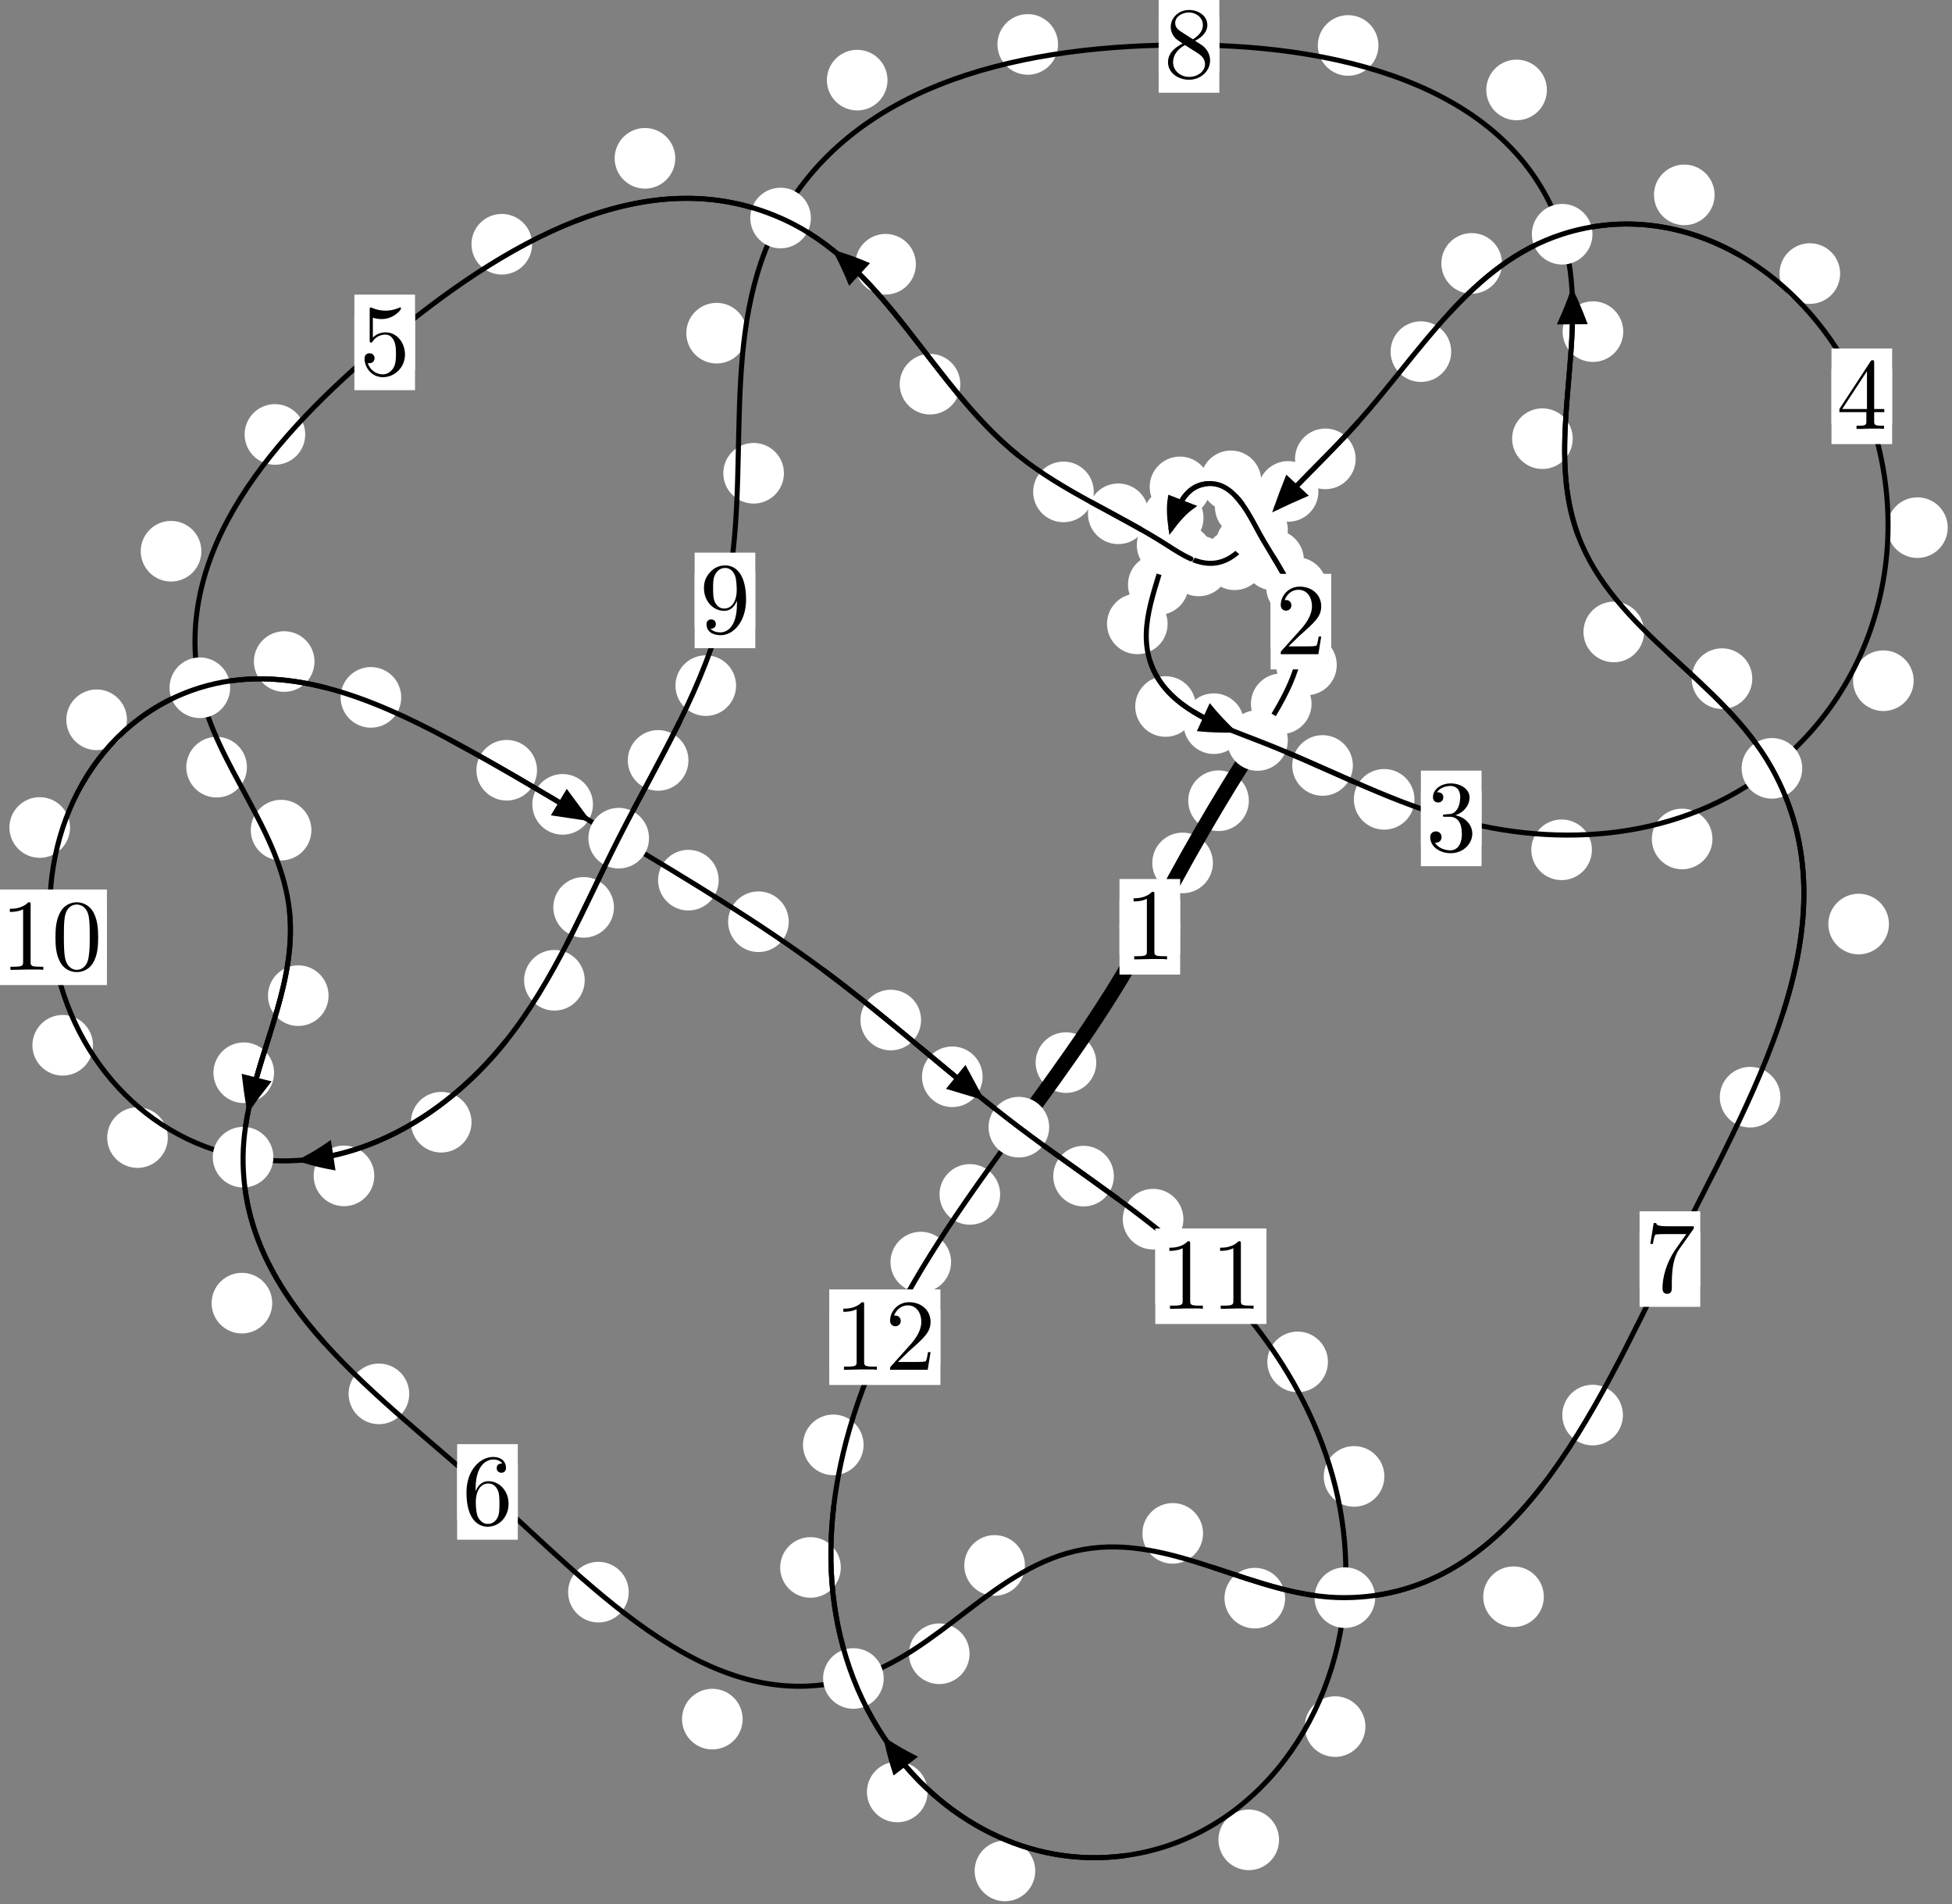 <?xml version="1.0"?>
<!-- Created by MetaPost 1.999 on 2021.07.06:0005 -->
<svg version="1.1" xmlns="http://www.w3.org/2000/svg" xmlns:xlink="http://www.w3.org/1999/xlink" width="192.481" height="187.716" viewBox="0 0 192.481 187.716">
<rect x="0" y="0" width="192.481" height="187.716" fill="#808080" stroke="none"/>
<!-- Original BoundingBox: -124.420807 -114.436707 68.060013 73.278839 -->
  <defs>
    <g transform="scale(0.01,0.01)" id="GLYPHcmr10_48">
      <path style="fill-rule: evenodd;" d="M460 -320C460 -400,455 -480,420 -554C374 -650,292 -666,250 -666C190 -666,117 -640,76 -547C44 -478,39 -400,39 -320C39 -245,43 -155,84 -79C127 2,200 22,249 22C303 22,379 1,423 -94C455 -163,460 -241,460 -320M249 -0C210 -0,151 -25,133 -121C122 -181,122 -273,122 -332C122 -396,122 -462,130 -516C149 -635,224 -644,249 -644C282 -644,348 -626,367 -527C377 -471,377 -395,377 -332C377 -257,377 -189,366 -125C351 -30,294 -0,249 -0"></path>
    </g>
    <g transform="scale(0.01,0.01)" id="GLYPHcmr10_49">
      <path style="fill-rule: evenodd;" d="M294 -640C294 -664,294 -666,271 -666C209 -602,121 -602,89 -602L89 -571C109 -571,168 -571,220 -597L220 -79C220 -43,217 -31,127 -31L95 -31L95 -0L257 -0L130 -3L217 -3L257 -3L297 -3L384 -3L419 -0L419 -31L387 -31C297 -31,294 -42,294 -79"></path>
    </g>
    <g transform="scale(0.01,0.01)" id="GLYPHcmr10_50">
      <path style="fill-rule: evenodd;" d="M127 -77L233 -180C389 -318,449 -372,449 -472C449 -586,359 -666,237 -666C124 -666,50 -574,50 -485C50 -429,100 -429,103 -429C120 -429,155 -441,155 -482C155 -508,137 -534,102 -534C94 -534,92 -534,89 -533C112 -598,166 -635,224 -635C315 -635,358 -554,358 -472C358 -392,308 -313,253 -251L61 -37C50 -26,50 -24,50 -0L421 -0L449 -174L424 -174C419 -144,412 -100,402 -85C395 -77,329 -77,307 -77"></path>
    </g>
    <g transform="scale(0.01,0.01)" id="GLYPHcmr10_51">
      <path style="fill-rule: evenodd;" d="M290 -352C372 -379,430 -449,430 -528C430 -610,342 -666,246 -666C145 -666,69 -606,69 -530C69 -497,91 -478,120 -478C151 -478,171 -500,171 -529C171 -579,124 -579,109 -579C140 -628,206 -641,242 -641C283 -641,338 -619,338 -529C338 -517,336 -459,310 -415C280 -367,246 -364,221 -363C213 -362,189 -360,182 -360C174 -359,167 -358,167 -348C167 -337,174 -337,191 -337L235 -337C317 -337,354 -269,354 -171C354 -35,285 -6,241 -6C198 -6,123 -23,88 -82C123 -77,154 -99,154 -137C154 -173,127 -193,98 -193C74 -193,42 -179,42 -135C42 -44,135 22,244 22C366 22,457 -69,457 -171C457 -253,394 -331,290 -352"></path>
    </g>
    <g transform="scale(0.01,0.01)" id="GLYPHcmr10_52">
      <path style="fill-rule: evenodd;" d="M294 -165L294 -78C294 -42,292 -31,218 -31L197 -31L197 -0L332 -0L238 -3L290 -3L332 -3L374 -3L427 -3L468 -0L468 -31L447 -31C373 -31,371 -42,371 -78L371 -165L471 -165L471 -196L371 -196L371 -651C371 -671,371 -677,355 -677C346 -677,343 -677,335 -665L28 -196L28 -165M300 -196L56 -196L300 -569"></path>
    </g>
    <g transform="scale(0.01,0.01)" id="GLYPHcmr10_53">
      <path style="fill-rule: evenodd;" d="M449 -201C449 -320,367 -420,259 -420C211 -420,168 -404,132 -369L132 -564C152 -558,185 -551,217 -551C340 -551,410 -642,410 -655C410 -661,407 -666,400 -666C399 -666,397 -666,392 -663C372 -654,323 -634,256 -634C216 -634,170 -641,123 -662C115 -665,113 -665,111 -665C101 -665,101 -657,101 -641L101 -345C101 -327,101 -319,115 -319C122 -319,124 -322,128 -328C139 -344,176 -398,257 -398C309 -398,334 -352,342 -334C358 -297,360 -258,360 -208C360 -173,360 -113,336 -71C312 -32,275 -6,229 -6C156 -6,99 -59,82 -118C85 -117,88 -116,99 -116C132 -116,149 -141,149 -165C149 -189,132 -214,99 -214C85 -214,50 -207,50 -161C50 -75,119 22,231 22C347 22,449 -74,449 -201"></path>
    </g>
    <g transform="scale(0.01,0.01)" id="GLYPHcmr10_54">
      <path style="fill-rule: evenodd;" d="M132 -328L132 -352C132 -605,256 -641,307 -641C331 -641,373 -635,395 -601C380 -601,340 -601,340 -556C340 -525,364 -510,386 -510C402 -510,432 -519,432 -558C432 -618,388 -666,305 -666C177 -666,42 -537,42 -316C42 -49,158 22,251 22C362 22,457 -72,457 -204C457 -331,368 -427,257 -427C189 -427,152 -376,132 -328M251 -6C188 -6,158 -66,152 -81C134 -128,134 -208,134 -226C134 -304,166 -404,256 -404C272 -404,318 -404,349 -342C367 -305,367 -254,367 -205C367 -157,367 -107,350 -71C320 -11,274 -6,251 -6"></path>
    </g>
    <g transform="scale(0.01,0.01)" id="GLYPHcmr10_55">
      <path style="fill-rule: evenodd;" d="M476 -609C485 -621,485 -623,485 -644L242 -644C120 -644,118 -657,114 -676L89 -676L56 -470L81 -470C84 -486,93 -549,106 -561C113 -567,191 -567,204 -567L411 -567C400 -551,321 -442,299 -409C209 -274,176 -135,176 -33C176 -23,176 22,222 22C268 22,268 -23,268 -33L268 -84C268 -139,271 -194,279 -248C283 -271,297 -357,341 -419"></path>
    </g>
    <g transform="scale(0.01,0.01)" id="GLYPHcmr10_56">
      <path style="fill-rule: evenodd;" d="M163 -457C117 -487,113 -521,113 -538C113 -599,178 -641,249 -641C322 -641,386 -589,386 -517C386 -460,347 -412,287 -377M309 -362C381 -399,430 -451,430 -517C430 -609,341 -666,250 -666C150 -666,69 -592,69 -499C69 -481,71 -436,113 -389C124 -377,161 -352,186 -335C128 -306,42 -250,42 -151C42 -45,144 22,249 22C362 22,457 -61,457 -168C457 -204,446 -249,408 -291C389 -312,373 -322,309 -362M209 -320L332 -242C360 -223,407 -193,407 -132C407 -58,332 -6,250 -6C164 -6,92 -68,92 -151C92 -209,124 -273,209 -320"></path>
    </g>
    <g transform="scale(0.01,0.01)" id="GLYPHcmr10_57">
      <path style="fill-rule: evenodd;" d="M367 -318L367 -286C367 -52,263 -6,205 -6C188 -6,134 -8,107 -42C151 -42,159 -71,159 -88C159 -119,135 -134,113 -134C97 -134,67 -125,67 -86C67 -19,121 22,206 22C335 22,457 -114,457 -329C457 -598,342 -666,253 -666C198 -666,149 -648,106 -603C65 -558,42 -516,42 -441C42 -316,130 -218,242 -218C303 -218,344 -260,367 -318M243 -241C227 -241,181 -241,150 -304C132 -341,132 -391,132 -440C132 -494,132 -541,153 -578C180 -628,218 -641,253 -641C299 -641,332 -607,349 -562C361 -530,365 -467,365 -421C365 -338,331 -241,243 -241"></path>
    </g>
  </defs>
  <path d="M119.601 85.072C119.601 84.28,119.286 83.519,118.726 82.959C118.165 82.398,117.405 82.083,116.612 82.083C115.82 82.083,115.06 82.398,114.499 82.959C113.939 83.519,113.624 84.28,113.624 85.072C113.624 85.865,113.939 86.625,114.499 87.186C115.06 87.746,115.82 88.061,116.612 88.061C117.405 88.061,118.165 87.746,118.726 87.186C119.286 86.625,119.601 85.865,119.601 85.072Z" style="fill: rgb(100%,100%,100%);stroke: none;"></path>
  <path d="M116.37 91.368C116.37 90.575,116.055 89.815,115.494 89.255C114.934 88.694,114.174 88.379,113.381 88.379C112.588 88.379,111.828 88.694,111.268 89.255C110.707 89.815,110.392 90.575,110.392 91.368C110.392 92.161,110.707 92.921,111.268 93.481C111.828 94.042,112.588 94.357,113.381 94.357C114.174 94.357,114.934 94.042,115.494 93.481C116.055 92.921,116.37 92.161,116.37 91.368Z" style="fill: rgb(100%,100%,100%);stroke: none;"></path>
  <path d="M129.327 69.385C129.327 68.592,129.012 67.832,128.452 67.272C127.891 66.711,127.131 66.396,126.338 66.396C125.546 66.396,124.785 66.711,124.225 67.272C123.665 67.832,123.35 68.592,123.35 69.385C123.35 70.178,123.665 70.938,124.225 71.498C124.785 72.059,125.546 72.374,126.338 72.374C127.131 72.374,127.891 72.059,128.452 71.498C129.012 70.938,129.327 70.178,129.327 69.385Z" style="fill: rgb(100%,100%,100%);stroke: none;"></path>
  <path d="M123.145 78.942C123.145 78.149,122.83 77.389,122.27 76.829C121.709 76.268,120.949 75.953,120.156 75.953C119.364 75.953,118.604 76.268,118.043 76.829C117.483 77.389,117.168 78.149,117.168 78.942C117.168 79.735,117.483 80.495,118.043 81.055C118.604 81.616,119.364 81.931,120.156 81.931C120.949 81.931,121.709 81.616,122.27 81.055C122.83 80.495,123.145 79.735,123.145 78.942Z" style="fill: rgb(100%,100%,100%);stroke: none;"></path>
  <path d="M130.843 57.925C130.843 57.133,130.528 56.373,129.967 55.812C129.407 55.252,128.647 54.937,127.854 54.937C127.061 54.937,126.301 55.252,125.741 55.812C125.18 56.373,124.865 57.133,124.865 57.925C124.865 58.718,125.18 59.478,125.741 60.039C126.301 60.599,127.061 60.914,127.854 60.914C128.647 60.914,129.407 60.599,129.967 60.039C130.528 59.478,130.843 58.718,130.843 57.925Z" style="fill: rgb(100%,100%,100%);stroke: none;"></path>
  <path d="M131.814 65.554C131.814 64.761,131.499 64.001,130.939 63.44C130.379 62.88,129.618 62.565,128.826 62.565C128.033 62.565,127.273 62.88,126.712 63.44C126.152 64.001,125.837 64.761,125.837 65.554C125.837 66.346,126.152 67.106,126.712 67.667C127.273 68.227,128.033 68.542,128.826 68.542C129.618 68.542,130.379 68.227,130.939 67.667C131.499 67.106,131.814 66.346,131.814 65.554Z" style="fill: rgb(100%,100%,100%);stroke: none;"></path>
  <path d="M125.775 49.967C125.775 49.174,125.46 48.414,124.9 47.854C124.339 47.293,123.579 46.978,122.787 46.978C121.994 46.978,121.234 47.293,120.673 47.854C120.113 48.414,119.798 49.174,119.798 49.967C119.798 50.76,120.113 51.52,120.673 52.08C121.234 52.641,121.994 52.956,122.787 52.956C123.579 52.956,124.339 52.641,124.9 52.08C125.46 51.52,125.775 50.76,125.775 49.967Z" style="fill: rgb(100%,100%,100%);stroke: none;"></path>
  <path d="M128.57 55.219C128.57 54.427,128.255 53.667,127.695 53.106C127.134 52.546,126.374 52.231,125.581 52.231C124.789 52.231,124.029 52.546,123.468 53.106C122.908 53.667,122.593 54.427,122.593 55.219C122.593 56.012,122.908 56.772,123.468 57.333C124.029 57.893,124.789 58.208,125.581 58.208C126.374 58.208,127.134 57.893,127.695 57.333C128.255 56.772,128.57 56.012,128.57 55.219Z" style="fill: rgb(100%,100%,100%);stroke: none;"></path>
  <path d="M119.343 48.002C119.343 47.21,119.028 46.449,118.468 45.889C117.907 45.328,117.147 45.013,116.355 45.013C115.562 45.013,114.802 45.328,114.241 45.889C113.681 46.449,113.366 47.21,113.366 48.002C113.366 48.795,113.681 49.555,114.241 50.116C114.802 50.676,115.562 50.991,116.355 50.991C117.147 50.991,117.907 50.676,118.468 50.116C119.028 49.555,119.343 48.795,119.343 48.002Z" style="fill: rgb(100%,100%,100%);stroke: none;"></path>
  <path d="M124.368 47.404C124.368 46.611,124.053 45.851,123.492 45.291C122.932 44.73,122.172 44.415,121.379 44.415C120.586 44.415,119.826 44.73,119.266 45.291C118.705 45.851,118.39 46.611,118.39 47.404C118.39 48.197,118.705 48.957,119.266 49.517C119.826 50.078,120.586 50.393,121.379 50.393C122.172 50.393,122.932 50.078,123.492 49.517C124.053 48.957,124.368 48.197,124.368 47.404Z" style="fill: rgb(100%,100%,100%);stroke: none;"></path>
  <path d="M117.205 57.635C117.205 56.842,116.89 56.082,116.33 55.521C115.77 54.961,115.009 54.646,114.217 54.646C113.424 54.646,112.664 54.961,112.103 55.521C111.543 56.082,111.228 56.842,111.228 57.635C111.228 58.427,111.543 59.188,112.103 59.748C112.664 60.309,113.424 60.623,114.217 60.623C115.009 60.623,115.77 60.309,116.33 59.748C116.89 59.188,117.205 58.427,117.205 57.635Z" style="fill: rgb(100%,100%,100%);stroke: none;"></path>
  <path d="M118.674 51.061C118.674 50.268,118.359 49.508,117.799 48.948C117.238 48.387,116.478 48.072,115.685 48.072C114.893 48.072,114.132 48.387,113.572 48.948C113.011 49.508,112.697 50.268,112.697 51.061C112.697 51.854,113.011 52.614,113.572 53.174C114.132 53.735,114.893 54.05,115.685 54.05C116.478 54.05,117.238 53.735,117.799 53.174C118.359 52.614,118.674 51.854,118.674 51.061Z" style="fill: rgb(100%,100%,100%);stroke: none;"></path>
  <path d="M117.919 69.649C117.919 68.857,117.604 68.097,117.044 67.536C116.484 66.976,115.723 66.661,114.931 66.661C114.138 66.661,113.378 66.976,112.817 67.536C112.257 68.097,111.942 68.857,111.942 69.649C111.942 70.442,112.257 71.202,112.817 71.763C113.378 72.323,114.138 72.638,114.931 72.638C115.723 72.638,116.484 72.323,117.044 71.763C117.604 71.202,117.919 70.442,117.919 69.649Z" style="fill: rgb(100%,100%,100%);stroke: none;"></path>
  <path d="M115.135 61.504C115.135 60.711,114.821 59.951,114.26 59.391C113.7 58.83,112.939 58.515,112.147 58.515C111.354 58.515,110.594 58.83,110.033 59.391C109.473 59.951,109.158 60.711,109.158 61.504C109.158 62.297,109.473 63.057,110.033 63.617C110.594 64.178,111.354 64.493,112.147 64.493C112.939 64.493,113.7 64.178,114.26 63.617C114.821 63.057,115.135 62.297,115.135 61.504Z" style="fill: rgb(100%,100%,100%);stroke: none;"></path>
  <path d="M133.402 75.465C133.402 74.672,133.087 73.912,132.526 73.351C131.966 72.791,131.206 72.476,130.413 72.476C129.62 72.476,128.86 72.791,128.3 73.351C127.739 73.912,127.424 74.672,127.424 75.465C127.424 76.257,127.739 77.017,128.3 77.578C128.86 78.138,129.62 78.453,130.413 78.453C131.206 78.453,131.966 78.138,132.526 77.578C133.087 77.017,133.402 76.257,133.402 75.465Z" style="fill: rgb(100%,100%,100%);stroke: none;"></path>
  <path d="M122.679 71.344C122.679 70.551,122.364 69.791,121.804 69.231C121.243 68.67,120.483 68.355,119.691 68.355C118.898 68.355,118.138 68.67,117.577 69.231C117.017 69.791,116.702 70.551,116.702 71.344C116.702 72.137,117.017 72.897,117.577 73.457C118.138 74.018,118.898 74.333,119.691 74.333C120.483 74.333,121.243 74.018,121.804 73.457C122.364 72.897,122.679 72.137,122.679 71.344Z" style="fill: rgb(100%,100%,100%);stroke: none;"></path>
  <path d="M156.974 83.778C156.974 82.985,156.659 82.225,156.099 81.665C155.538 81.104,154.778 80.789,153.986 80.789C153.193 80.789,152.433 81.104,151.872 81.665C151.312 82.225,150.997 82.985,150.997 83.778C150.997 84.571,151.312 85.331,151.872 85.891C152.433 86.452,153.193 86.767,153.986 86.767C154.778 86.767,155.538 86.452,156.099 85.891C156.659 85.331,156.974 84.571,156.974 83.778Z" style="fill: rgb(100%,100%,100%);stroke: none;"></path>
  <path d="M139.477 78.803C139.477 78.011,139.162 77.251,138.602 76.69C138.041 76.13,137.281 75.815,136.488 75.815C135.696 75.815,134.935 76.13,134.375 76.69C133.814 77.251,133.5 78.011,133.5 78.803C133.5 79.596,133.814 80.356,134.375 80.917C134.935 81.477,135.696 81.792,136.488 81.792C137.281 81.792,138.041 81.477,138.602 80.917C139.162 80.356,139.477 79.596,139.477 78.803Z" style="fill: rgb(100%,100%,100%);stroke: none;"></path>
  <path d="M188.702 67.109C188.702 66.317,188.387 65.557,187.826 64.996C187.266 64.436,186.506 64.121,185.713 64.121C184.92 64.121,184.16 64.436,183.6 64.996C183.039 65.557,182.724 66.317,182.724 67.109C182.724 67.902,183.039 68.662,183.6 69.223C184.16 69.783,184.92 70.098,185.713 70.098C186.506 70.098,187.266 69.783,187.826 69.223C188.387 68.662,188.702 67.902,188.702 67.109Z" style="fill: rgb(100%,100%,100%);stroke: none;"></path>
  <path d="M168.861 82.71C168.861 81.918,168.546 81.157,167.985 80.597C167.425 80.037,166.665 79.722,165.872 79.722C165.079 79.722,164.319 80.037,163.759 80.597C163.198 81.157,162.883 81.918,162.883 82.71C162.883 83.503,163.198 84.263,163.759 84.824C164.319 85.384,165.079 85.699,165.872 85.699C166.665 85.699,167.425 85.384,167.985 84.824C168.546 84.263,168.861 83.503,168.861 82.71Z" style="fill: rgb(100%,100%,100%);stroke: none;"></path>
  <path d="M181.451 26.97C181.451 26.177,181.136 25.417,180.576 24.857C180.015 24.296,179.255 23.981,178.462 23.981C177.67 23.981,176.909 24.296,176.349 24.857C175.788 25.417,175.474 26.177,175.474 26.97C175.474 27.763,175.788 28.523,176.349 29.083C176.909 29.644,177.67 29.959,178.462 29.959C179.255 29.959,180.015 29.644,180.576 29.083C181.136 28.523,181.451 27.763,181.451 26.97Z" style="fill: rgb(100%,100%,100%);stroke: none;"></path>
  <path d="M192.06 52.018C192.06 51.225,191.745 50.465,191.185 49.904C190.624 49.344,189.864 49.029,189.071 49.029C188.279 49.029,187.518 49.344,186.958 49.904C186.397 50.465,186.083 51.225,186.083 52.018C186.083 52.81,186.397 53.57,186.958 54.131C187.518 54.691,188.279 55.006,189.071 55.006C189.864 55.006,190.624 54.691,191.185 54.131C191.745 53.57,192.06 52.81,192.06 52.018Z" style="fill: rgb(100%,100%,100%);stroke: none;"></path>
  <path d="M148.105 25.968C148.105 25.175,147.79 24.415,147.229 23.854C146.669 23.294,145.909 22.979,145.116 22.979C144.323 22.979,143.563 23.294,143.003 23.854C142.442 24.415,142.127 25.175,142.127 25.968C142.127 26.76,142.442 27.52,143.003 28.081C143.563 28.641,144.323 28.956,145.116 28.956C145.909 28.956,146.669 28.641,147.229 28.081C147.79 27.52,148.105 26.76,148.105 25.968Z" style="fill: rgb(100%,100%,100%);stroke: none;"></path>
  <path d="M169.071 19.212C169.071 18.42,168.756 17.66,168.196 17.099C167.635 16.539,166.875 16.224,166.083 16.224C165.29 16.224,164.53 16.539,163.969 17.099C163.409 17.66,163.094 18.42,163.094 19.212C163.094 20.005,163.409 20.765,163.969 21.326C164.53 21.886,165.29 22.201,166.083 22.201C166.875 22.201,167.635 21.886,168.196 21.326C168.756 20.765,169.071 20.005,169.071 19.212Z" style="fill: rgb(100%,100%,100%);stroke: none;"></path>
  <path d="M133.678 45.238C133.678 44.445,133.363 43.685,132.802 43.125C132.242 42.564,131.482 42.249,130.689 42.249C129.896 42.249,129.136 42.564,128.576 43.125C128.015 43.685,127.7 44.445,127.7 45.238C127.7 46.031,128.015 46.791,128.576 47.351C129.136 47.912,129.896 48.227,130.689 48.227C131.482 48.227,132.242 47.912,132.802 47.351C133.363 46.791,133.678 46.031,133.678 45.238Z" style="fill: rgb(100%,100%,100%);stroke: none;"></path>
  <path d="M143.1 34.666C143.1 33.873,142.785 33.113,142.224 32.553C141.664 31.992,140.904 31.677,140.111 31.677C139.318 31.677,138.558 31.992,137.998 32.553C137.437 33.113,137.122 33.873,137.122 34.666C137.122 35.459,137.437 36.219,137.998 36.779C138.558 37.34,139.318 37.655,140.111 37.655C140.904 37.655,141.664 37.34,142.224 36.779C142.785 36.219,143.1 35.459,143.1 34.666Z" style="fill: rgb(100%,100%,100%);stroke: none;"></path>
  <path d="M125.876 53.649C125.876 52.856,125.561 52.096,125 51.535C124.44 50.975,123.68 50.66,122.887 50.66C122.094 50.66,121.334 50.975,120.774 51.535C120.213 52.096,119.898 52.856,119.898 53.649C119.898 54.441,120.213 55.201,120.774 55.762C121.334 56.322,122.094 56.637,122.887 56.637C123.68 56.637,124.44 56.322,125 55.762C125.561 55.201,125.876 54.441,125.876 53.649Z" style="fill: rgb(100%,100%,100%);stroke: none;"></path>
  <path d="M130.006 48.45C130.006 47.657,129.691 46.897,129.13 46.336C128.57 45.776,127.81 45.461,127.017 45.461C126.224 45.461,125.464 45.776,124.904 46.336C124.343 46.897,124.028 47.657,124.028 48.45C124.028 49.242,124.343 50.003,124.904 50.563C125.464 51.123,126.224 51.438,127.017 51.438C127.81 51.438,128.57 51.123,129.13 50.563C129.691 50.003,130.006 49.242,130.006 48.45Z" style="fill: rgb(100%,100%,100%);stroke: none;"></path>
  <path d="M121.192 55.791C121.192 54.998,120.877 54.238,120.316 53.677C119.756 53.117,118.996 52.802,118.203 52.802C117.41 52.802,116.65 53.117,116.09 53.677C115.529 54.238,115.214 54.998,115.214 55.791C115.214 56.583,115.529 57.344,116.09 57.904C116.65 58.465,117.41 58.78,118.203 58.78C118.996 58.78,119.756 58.465,120.316 57.904C120.877 57.344,121.192 56.583,121.192 55.791Z" style="fill: rgb(100%,100%,100%);stroke: none;"></path>
  <path d="M124.728 55.184C124.728 54.391,124.413 53.631,123.853 53.07C123.292 52.51,122.532 52.195,121.74 52.195C120.947 52.195,120.187 52.51,119.626 53.07C119.066 53.631,118.751 54.391,118.751 55.184C118.751 55.976,119.066 56.737,119.626 57.297C120.187 57.858,120.947 58.173,121.74 58.173C122.532 58.173,123.292 57.858,123.853 57.297C124.413 56.737,124.728 55.976,124.728 55.184Z" style="fill: rgb(100%,100%,100%);stroke: none;"></path>
  <path d="M113.257 50.654C113.257 49.861,112.942 49.101,112.381 48.54C111.821 47.98,111.061 47.665,110.268 47.665C109.475 47.665,108.715 47.98,108.155 48.54C107.594 49.101,107.279 49.861,107.279 50.654C107.279 51.446,107.594 52.206,108.155 52.767C108.715 53.327,109.475 53.642,110.268 53.642C111.061 53.642,111.821 53.327,112.381 52.767C112.942 52.206,113.257 51.446,113.257 50.654Z" style="fill: rgb(100%,100%,100%);stroke: none;"></path>
  <path d="M119.591 54.714C119.591 53.921,119.276 53.161,118.716 52.6C118.155 52.04,117.395 51.725,116.603 51.725C115.81 51.725,115.05 52.04,114.489 52.6C113.929 53.161,113.614 53.921,113.614 54.714C113.614 55.506,113.929 56.266,114.489 56.827C115.05 57.387,115.81 57.702,116.603 57.702C117.395 57.702,118.155 57.387,118.716 56.827C119.276 56.266,119.591 55.506,119.591 54.714Z" style="fill: rgb(100%,100%,100%);stroke: none;"></path>
  <path d="M94.695 37.875C94.695 37.082,94.38 36.322,93.82 35.761C93.259 35.201,92.499 34.886,91.707 34.886C90.914 34.886,90.154 35.201,89.593 35.761C89.033 36.322,88.718 37.082,88.718 37.875C88.718 38.667,89.033 39.428,89.593 39.988C90.154 40.549,90.914 40.864,91.707 40.864C92.499 40.864,93.259 40.549,93.82 39.988C94.38 39.428,94.695 38.667,94.695 37.875Z" style="fill: rgb(100%,100%,100%);stroke: none;"></path>
  <path d="M107.856 48.494C107.856 47.702,107.541 46.941,106.98 46.381C106.42 45.821,105.66 45.506,104.867 45.506C104.074 45.506,103.314 45.821,102.754 46.381C102.193 46.941,101.878 47.702,101.878 48.494C101.878 49.287,102.193 50.047,102.754 50.608C103.314 51.168,104.074 51.483,104.867 51.483C105.66 51.483,106.42 51.168,106.98 50.608C107.541 50.047,107.856 49.287,107.856 48.494Z" style="fill: rgb(100%,100%,100%);stroke: none;"></path>
  <path d="M66.587 15.608C66.587 14.815,66.272 14.055,65.711 13.495C65.151 12.934,64.391 12.619,63.598 12.619C62.805 12.619,62.045 12.934,61.485 13.495C60.924 14.055,60.609 14.815,60.609 15.608C60.609 16.401,60.924 17.161,61.485 17.721C62.045 18.282,62.805 18.597,63.598 18.597C64.391 18.597,65.151 18.282,65.711 17.721C66.272 17.161,66.587 16.401,66.587 15.608Z" style="fill: rgb(100%,100%,100%);stroke: none;"></path>
  <path d="M90.313 26.051C90.313 25.258,89.998 24.498,89.437 23.938C88.877 23.377,88.116 23.062,87.324 23.062C86.531 23.062,85.771 23.377,85.21 23.938C84.65 24.498,84.335 25.258,84.335 26.051C84.335 26.844,84.65 27.604,85.21 28.164C85.771 28.725,86.531 29.04,87.324 29.04C88.116 29.04,88.877 28.725,89.437 28.164C89.998 27.604,90.313 26.844,90.313 26.051Z" style="fill: rgb(100%,100%,100%);stroke: none;"></path>
  <path d="M30.098 42.83C30.098 42.038,29.783 41.277,29.223 40.717C28.662 40.156,27.902 39.841,27.109 39.841C26.317 39.841,25.557 40.156,24.996 40.717C24.436 41.277,24.121 42.038,24.121 42.83C24.121 43.623,24.436 44.383,24.996 44.944C25.557 45.504,26.317 45.819,27.109 45.819C27.902 45.819,28.662 45.504,29.223 44.944C29.783 44.383,30.098 43.623,30.098 42.83Z" style="fill: rgb(100%,100%,100%);stroke: none;"></path>
  <path d="M52.469 24.079C52.469 23.286,52.155 22.526,51.594 21.965C51.034 21.405,50.273 21.09,49.481 21.09C48.688 21.09,47.928 21.405,47.367 21.965C46.807 22.526,46.492 23.286,46.492 24.079C46.492 24.871,46.807 25.631,47.367 26.192C47.928 26.752,48.688 27.067,49.481 27.067C50.273 27.067,51.034 26.752,51.594 26.192C52.155 25.631,52.469 24.871,52.469 24.079Z" style="fill: rgb(100%,100%,100%);stroke: none;"></path>
  <path d="M24.348 75.632C24.348 74.839,24.033 74.079,23.472 73.519C22.912 72.958,22.152 72.643,21.359 72.643C20.566 72.643,19.806 72.958,19.246 73.519C18.685 74.079,18.37 74.839,18.37 75.632C18.37 76.425,18.685 77.185,19.246 77.745C19.806 78.306,20.566 78.621,21.359 78.621C22.152 78.621,22.912 78.306,23.472 77.745C24.033 77.185,24.348 76.425,24.348 75.632Z" style="fill: rgb(100%,100%,100%);stroke: none;"></path>
  <path d="M19.856 54.344C19.856 53.551,19.541 52.791,18.98 52.23C18.42 51.67,17.66 51.355,16.867 51.355C16.074 51.355,15.314 51.67,14.754 52.23C14.193 52.791,13.878 53.551,13.878 54.344C13.878 55.136,14.193 55.897,14.754 56.457C15.314 57.018,16.074 57.332,16.867 57.332C17.66 57.332,18.42 57.018,18.98 56.457C19.541 55.897,19.856 55.136,19.856 54.344Z" style="fill: rgb(100%,100%,100%);stroke: none;"></path>
  <path d="M32.4 98.157C32.4 97.364,32.085 96.604,31.525 96.044C30.964 95.483,30.204 95.168,29.412 95.168C28.619 95.168,27.859 95.483,27.298 96.044C26.738 96.604,26.423 97.364,26.423 98.157C26.423 98.95,26.738 99.71,27.298 100.27C27.859 100.831,28.619 101.146,29.412 101.146C30.204 101.146,30.964 100.831,31.525 100.27C32.085 99.71,32.4 98.95,32.4 98.157Z" style="fill: rgb(100%,100%,100%);stroke: none;"></path>
  <path d="M30.706 81.839C30.706 81.046,30.391 80.286,29.831 79.725C29.27 79.165,28.51 78.85,27.718 78.85C26.925 78.85,26.165 79.165,25.604 79.725C25.044 80.286,24.729 81.046,24.729 81.839C24.729 82.631,25.044 83.391,25.604 83.952C26.165 84.512,26.925 84.827,27.718 84.827C28.51 84.827,29.27 84.512,29.831 83.952C30.391 83.391,30.706 82.631,30.706 81.839Z" style="fill: rgb(100%,100%,100%);stroke: none;"></path>
  <path d="M26.843 128.471C26.843 127.679,26.528 126.918,25.968 126.358C25.407 125.798,24.647 125.483,23.855 125.483C23.062 125.483,22.302 125.798,21.741 126.358C21.181 126.918,20.866 127.679,20.866 128.471C20.866 129.264,21.181 130.024,21.741 130.585C22.302 131.145,23.062 131.46,23.855 131.46C24.647 131.46,25.407 131.145,25.968 130.585C26.528 130.024,26.843 129.264,26.843 128.471Z" style="fill: rgb(100%,100%,100%);stroke: none;"></path>
  <path d="M27.026 105.758C27.026 104.965,26.711 104.205,26.15 103.644C25.59 103.084,24.83 102.769,24.037 102.769C23.244 102.769,22.484 103.084,21.924 103.644C21.363 104.205,21.048 104.965,21.048 105.758C21.048 106.55,21.363 107.31,21.924 107.871C22.484 108.431,23.244 108.746,24.037 108.746C24.83 108.746,25.59 108.431,26.15 107.871C26.711 107.31,27.026 106.55,27.026 105.758Z" style="fill: rgb(100%,100%,100%);stroke: none;"></path>
  <path d="M61.997 156.963C61.997 156.171,61.682 155.411,61.122 154.85C60.561 154.29,59.801 153.975,59.009 153.975C58.216 153.975,57.456 154.29,56.895 154.85C56.335 155.411,56.02 156.171,56.02 156.963C56.02 157.756,56.335 158.516,56.895 159.077C57.456 159.637,58.216 159.952,59.009 159.952C59.801 159.952,60.561 159.637,61.122 159.077C61.682 158.516,61.997 157.756,61.997 156.963Z" style="fill: rgb(100%,100%,100%);stroke: none;"></path>
  <path d="M40.353 137.417C40.353 136.624,40.038 135.864,39.477 135.303C38.917 134.743,38.157 134.428,37.364 134.428C36.571 134.428,35.811 134.743,35.251 135.303C34.69 135.864,34.375 136.624,34.375 137.417C34.375 138.209,34.69 138.97,35.251 139.53C35.811 140.09,36.571 140.405,37.364 140.405C38.157 140.405,38.917 140.09,39.477 139.53C40.038 138.97,40.353 138.209,40.353 137.417Z" style="fill: rgb(100%,100%,100%);stroke: none;"></path>
  <path d="M95.606 163.037C95.606 162.245,95.291 161.484,94.73 160.924C94.17 160.363,93.41 160.049,92.617 160.049C91.824 160.049,91.064 160.363,90.504 160.924C89.943 161.484,89.628 162.245,89.628 163.037C89.628 163.83,89.943 164.59,90.504 165.151C91.064 165.711,91.824 166.026,92.617 166.026C93.41 166.026,94.17 165.711,94.73 165.151C95.291 164.59,95.606 163.83,95.606 163.037Z" style="fill: rgb(100%,100%,100%);stroke: none;"></path>
  <path d="M73.23 169.481C73.23 168.689,72.915 167.928,72.355 167.368C71.794 166.808,71.034 166.493,70.241 166.493C69.449 166.493,68.688 166.808,68.128 167.368C67.567 167.928,67.253 168.689,67.253 169.481C67.253 170.274,67.567 171.034,68.128 171.595C68.688 172.155,69.449 172.47,70.241 172.47C71.034 172.47,71.794 172.155,72.355 171.595C72.915 171.034,73.23 170.274,73.23 169.481Z" style="fill: rgb(100%,100%,100%);stroke: none;"></path>
  <path d="M118.629 151.169C118.629 150.377,118.314 149.616,117.753 149.056C117.193 148.495,116.433 148.181,115.64 148.181C114.847 148.181,114.087 148.495,113.527 149.056C112.966 149.616,112.651 150.377,112.651 151.169C112.651 151.962,112.966 152.722,113.527 153.283C114.087 153.843,114.847 154.158,115.64 154.158C116.433 154.158,117.193 153.843,117.753 153.283C118.314 152.722,118.629 151.962,118.629 151.169Z" style="fill: rgb(100%,100%,100%);stroke: none;"></path>
  <path d="M101.063 154.33C101.063 153.537,100.748 152.777,100.188 152.216C99.627 151.656,98.867 151.341,98.074 151.341C97.282 151.341,96.522 151.656,95.961 152.216C95.401 152.777,95.086 153.537,95.086 154.33C95.086 155.122,95.401 155.882,95.961 156.443C96.522 157.003,97.282 157.318,98.074 157.318C98.867 157.318,99.627 157.003,100.188 156.443C100.748 155.882,101.063 155.122,101.063 154.33Z" style="fill: rgb(100%,100%,100%);stroke: none;"></path>
  <path d="M152.233 157.415C152.233 156.622,151.918 155.862,151.358 155.302C150.797 154.741,150.037 154.426,149.245 154.426C148.452 154.426,147.692 154.741,147.131 155.302C146.571 155.862,146.256 156.622,146.256 157.415C146.256 158.208,146.571 158.968,147.131 159.528C147.692 160.089,148.452 160.404,149.245 160.404C150.037 160.404,150.797 160.089,151.358 159.528C151.918 158.968,152.233 158.208,152.233 157.415Z" style="fill: rgb(100%,100%,100%);stroke: none;"></path>
  <path d="M126.721 157.555C126.721 156.762,126.406 156.002,125.845 155.441C125.285 154.881,124.525 154.566,123.732 154.566C122.939 154.566,122.179 154.881,121.618 155.441C121.058 156.002,120.743 156.762,120.743 157.555C120.743 158.347,121.058 159.107,121.618 159.668C122.179 160.228,122.939 160.543,123.732 160.543C124.525 160.543,125.285 160.228,125.845 159.668C126.406 159.107,126.721 158.347,126.721 157.555Z" style="fill: rgb(100%,100%,100%);stroke: none;"></path>
  <path d="M175.562 108.167C175.562 107.374,175.247 106.614,174.686 106.054C174.126 105.493,173.366 105.178,172.573 105.178C171.78 105.178,171.02 105.493,170.46 106.054C169.899 106.614,169.584 107.374,169.584 108.167C169.584 108.96,169.899 109.72,170.46 110.28C171.02 110.841,171.78 111.156,172.573 111.156C173.366 111.156,174.126 110.841,174.686 110.28C175.247 109.72,175.562 108.96,175.562 108.167Z" style="fill: rgb(100%,100%,100%);stroke: none;"></path>
  <path d="M160.031 139.506C160.031 138.714,159.716 137.953,159.156 137.393C158.596 136.832,157.835 136.517,157.043 136.517C156.25 136.517,155.49 136.832,154.929 137.393C154.369 137.953,154.054 138.714,154.054 139.506C154.054 140.299,154.369 141.059,154.929 141.62C155.49 142.18,156.25 142.495,157.043 142.495C157.835 142.495,158.596 142.18,159.156 141.62C159.716 141.059,160.031 140.299,160.031 139.506Z" style="fill: rgb(100%,100%,100%);stroke: none;"></path>
  <path d="M172.788 66.905C172.788 66.112,172.474 65.352,171.913 64.791C171.353 64.231,170.592 63.916,169.8 63.916C169.007 63.916,168.247 64.231,167.686 64.791C167.126 65.352,166.811 66.112,166.811 66.905C166.811 67.697,167.126 68.457,167.686 69.018C168.247 69.578,169.007 69.893,169.8 69.893C170.592 69.893,171.353 69.578,171.913 69.018C172.474 68.457,172.788 67.697,172.788 66.905Z" style="fill: rgb(100%,100%,100%);stroke: none;"></path>
  <path d="M186.264 91.098C186.264 90.306,185.949 89.545,185.389 88.985C184.828 88.425,184.068 88.11,183.275 88.11C182.483 88.11,181.722 88.425,181.162 88.985C180.601 89.545,180.286 90.306,180.286 91.098C180.286 91.891,180.601 92.651,181.162 93.212C181.722 93.772,182.483 94.087,183.275 94.087C184.068 94.087,184.828 93.772,185.389 93.212C185.949 92.651,186.264 91.891,186.264 91.098Z" style="fill: rgb(100%,100%,100%);stroke: none;"></path>
  <path d="M155.083 43.247C155.083 42.454,154.768 41.694,154.208 41.134C153.647 40.573,152.887 40.258,152.094 40.258C151.302 40.258,150.541 40.573,149.981 41.134C149.42 41.694,149.105 42.454,149.105 43.247C149.105 44.04,149.42 44.8,149.981 45.36C150.541 45.921,151.302 46.236,152.094 46.236C152.887 46.236,153.647 45.921,154.208 45.36C154.768 44.8,155.083 44.04,155.083 43.247Z" style="fill: rgb(100%,100%,100%);stroke: none;"></path>
  <path d="M162.119 62.302C162.119 61.51,161.804 60.75,161.244 60.189C160.684 59.629,159.923 59.314,159.131 59.314C158.338 59.314,157.578 59.629,157.017 60.189C156.457 60.75,156.142 61.51,156.142 62.302C156.142 63.095,156.457 63.855,157.017 64.416C157.578 64.976,158.338 65.291,159.131 65.291C159.923 65.291,160.684 64.976,161.244 64.416C161.804 63.855,162.119 63.095,162.119 62.302Z" style="fill: rgb(100%,100%,100%);stroke: none;"></path>
  <path d="M152.535 8.868C152.535 8.075,152.22 7.315,151.66 6.754C151.099 6.194,150.339 5.879,149.546 5.879C148.754 5.879,147.993 6.194,147.433 6.754C146.872 7.315,146.558 8.075,146.558 8.868C146.558 9.66,146.872 10.421,147.433 10.981C147.993 11.542,148.754 11.856,149.546 11.856C150.339 11.856,151.099 11.542,151.66 10.981C152.22 10.421,152.535 9.66,152.535 8.868Z" style="fill: rgb(100%,100%,100%);stroke: none;"></path>
  <path d="M160.063 32.693C160.063 31.9,159.748 31.14,159.188 30.58C158.627 30.019,157.867 29.704,157.074 29.704C156.282 29.704,155.522 30.019,154.961 30.58C154.401 31.14,154.086 31.9,154.086 32.693C154.086 33.486,154.401 34.246,154.961 34.806C155.522 35.367,156.282 35.682,157.074 35.682C157.867 35.682,158.627 35.367,159.188 34.806C159.748 34.246,160.063 33.486,160.063 32.693Z" style="fill: rgb(100%,100%,100%);stroke: none;"></path>
  <path d="M104.331 4.38C104.331 3.588,104.016 2.828,103.456 2.267C102.895 1.707,102.135 1.392,101.342 1.392C100.55 1.392,99.79 1.707,99.229 2.267C98.669 2.828,98.354 3.588,98.354 4.38C98.354 5.173,98.669 5.933,99.229 6.494C99.79 7.054,100.55 7.369,101.342 7.369C102.135 7.369,102.895 7.054,103.456 6.494C104.016 5.933,104.331 5.173,104.331 4.38Z" style="fill: rgb(100%,100%,100%);stroke: none;"></path>
  <path d="M135.924 4.482C135.924 3.689,135.609 2.929,135.048 2.368C134.488 1.808,133.728 1.493,132.935 1.493C132.142 1.493,131.382 1.808,130.822 2.368C130.261 2.929,129.946 3.689,129.946 4.482C129.946 5.274,130.261 6.035,130.822 6.595C131.382 7.155,132.142 7.47,132.935 7.47C133.728 7.47,134.488 7.155,135.048 6.595C135.609 6.035,135.924 5.274,135.924 4.482Z" style="fill: rgb(100%,100%,100%);stroke: none;"></path>
  <path d="M73.651 32.846C73.651 32.053,73.336 31.293,72.776 30.732C72.215 30.172,71.455 29.857,70.662 29.857C69.87 29.857,69.109 30.172,68.549 30.732C67.989 31.293,67.674 32.053,67.674 32.846C67.674 33.638,67.989 34.399,68.549 34.959C69.109 35.519,69.87 35.834,70.662 35.834C71.455 35.834,72.215 35.519,72.776 34.959C73.336 34.399,73.651 33.638,73.651 32.846Z" style="fill: rgb(100%,100%,100%);stroke: none;"></path>
  <path d="M87.514 7.899C87.514 7.107,87.199 6.346,86.639 5.786C86.078 5.226,85.318 4.911,84.525 4.911C83.733 4.911,82.973 5.226,82.412 5.786C81.852 6.346,81.537 7.107,81.537 7.899C81.537 8.692,81.852 9.452,82.412 10.013C82.973 10.573,83.733 10.888,84.525 10.888C85.318 10.888,86.078 10.573,86.639 10.013C87.199 9.452,87.514 8.692,87.514 7.899Z" style="fill: rgb(100%,100%,100%);stroke: none;"></path>
  <path d="M72.583 67.593C72.583 66.8,72.268 66.04,71.708 65.48C71.148 64.919,70.387 64.604,69.595 64.604C68.802 64.604,68.042 64.919,67.481 65.48C66.921 66.04,66.606 66.8,66.606 67.593C66.606 68.386,66.921 69.146,67.481 69.706C68.042 70.267,68.802 70.582,69.595 70.582C70.387 70.582,71.148 70.267,71.708 69.706C72.268 69.146,72.583 68.386,72.583 67.593Z" style="fill: rgb(100%,100%,100%);stroke: none;"></path>
  <path d="M77.301 46.656C77.301 45.864,76.986 45.103,76.425 44.543C75.865 43.983,75.105 43.668,74.312 43.668C73.519 43.668,72.759 43.983,72.199 44.543C71.638 45.103,71.323 45.864,71.323 46.656C71.323 47.449,71.638 48.209,72.199 48.77C72.759 49.33,73.519 49.645,74.312 49.645C75.105 49.645,75.865 49.33,76.425 48.77C76.986 48.209,77.301 47.449,77.301 46.656Z" style="fill: rgb(100%,100%,100%);stroke: none;"></path>
  <path d="M60.539 89.453C60.539 88.661,60.224 87.9,59.663 87.34C59.103 86.779,58.343 86.465,57.55 86.465C56.757 86.465,55.997 86.779,55.437 87.34C54.876 87.9,54.561 88.661,54.561 89.453C54.561 90.246,54.876 91.006,55.437 91.567C55.997 92.127,56.757 92.442,57.55 92.442C58.343 92.442,59.103 92.127,59.663 91.567C60.224 91.006,60.539 90.246,60.539 89.453Z" style="fill: rgb(100%,100%,100%);stroke: none;"></path>
  <path d="M67.886 74.966C67.886 74.173,67.571 73.413,67.01 72.853C66.45 72.292,65.69 71.977,64.897 71.977C64.104 71.977,63.344 72.292,62.784 72.853C62.223 73.413,61.908 74.173,61.908 74.966C61.908 75.759,62.223 76.519,62.784 77.079C63.344 77.64,64.104 77.955,64.897 77.955C65.69 77.955,66.45 77.64,67.01 77.079C67.571 76.519,67.886 75.759,67.886 74.966Z" style="fill: rgb(100%,100%,100%);stroke: none;"></path>
  <path d="M46.496 110.636C46.496 109.843,46.182 109.083,45.621 108.522C45.061 107.962,44.3 107.647,43.508 107.647C42.715 107.647,41.955 107.962,41.394 108.522C40.834 109.083,40.519 109.843,40.519 110.636C40.519 111.428,40.834 112.188,41.394 112.749C41.955 113.309,42.715 113.624,43.508 113.624C44.3 113.624,45.061 113.309,45.621 112.749C46.182 112.188,46.496 111.428,46.496 110.636Z" style="fill: rgb(100%,100%,100%);stroke: none;"></path>
  <path d="M57.658 96.641C57.658 95.849,57.343 95.088,56.782 94.528C56.222 93.968,55.461 93.653,54.669 93.653C53.876 93.653,53.116 93.968,52.555 94.528C51.995 95.088,51.68 95.849,51.68 96.641C51.68 97.434,51.995 98.194,52.555 98.755C53.116 99.315,53.876 99.63,54.669 99.63C55.461 99.63,56.222 99.315,56.782 98.755C57.343 98.194,57.658 97.434,57.658 96.641Z" style="fill: rgb(100%,100%,100%);stroke: none;"></path>
  <path d="M16.547 112.149C16.547 111.356,16.232 110.596,15.671 110.036C15.111 109.475,14.351 109.16,13.558 109.16C12.765 109.16,12.005 109.475,11.445 110.036C10.884 110.596,10.569 111.356,10.569 112.149C10.569 112.942,10.884 113.702,11.445 114.262C12.005 114.823,12.765 115.138,13.558 115.138C14.351 115.138,15.111 114.823,15.671 114.262C16.232 113.702,16.547 112.942,16.547 112.149Z" style="fill: rgb(100%,100%,100%);stroke: none;"></path>
  <path d="M36.908 115.926C36.908 115.134,36.593 114.373,36.032 113.813C35.472 113.253,34.711 112.938,33.919 112.938C33.126 112.938,32.366 113.253,31.805 113.813C31.245 114.373,30.93 115.134,30.93 115.926C30.93 116.719,31.245 117.479,31.805 118.04C32.366 118.6,33.126 118.915,33.919 118.915C34.711 118.915,35.472 118.6,36.032 118.04C36.593 117.479,36.908 116.719,36.908 115.926Z" style="fill: rgb(100%,100%,100%);stroke: none;"></path>
  <path d="M6.906 81.58C6.906 80.787,6.591 80.027,6.031 79.467C5.471 78.906,4.71 78.591,3.918 78.591C3.125 78.591,2.365 78.906,1.804 79.467C1.244 80.027,0.929 80.787,0.929 81.58C0.929 82.373,1.244 83.133,1.804 83.693C2.365 84.254,3.125 84.569,3.918 84.569C4.71 84.569,5.471 84.254,6.031 83.693C6.591 83.133,6.906 82.373,6.906 81.58Z" style="fill: rgb(100%,100%,100%);stroke: none;"></path>
  <path d="M9.173 103.049C9.173 102.256,8.858 101.496,8.298 100.936C7.737 100.375,6.977 100.06,6.185 100.06C5.392 100.06,4.632 100.375,4.071 100.936C3.511 101.496,3.196 102.256,3.196 103.049C3.196 103.842,3.511 104.602,4.071 105.162C4.632 105.723,5.392 106.038,6.185 106.038C6.977 106.038,7.737 105.723,8.298 105.162C8.858 104.602,9.173 103.842,9.173 103.049Z" style="fill: rgb(100%,100%,100%);stroke: none;"></path>
  <path d="M31.013 65.22C31.013 64.427,30.698 63.667,30.138 63.106C29.577 62.546,28.817 62.231,28.025 62.231C27.232 62.231,26.472 62.546,25.911 63.106C25.351 63.667,25.036 64.427,25.036 65.22C25.036 66.012,25.351 66.772,25.911 67.333C26.472 67.893,27.232 68.208,28.025 68.208C28.817 68.208,29.577 67.893,30.138 67.333C30.698 66.772,31.013 66.012,31.013 65.22Z" style="fill: rgb(100%,100%,100%);stroke: none;"></path>
  <path d="M12.517 70.962C12.517 70.17,12.202 69.409,11.641 68.849C11.081 68.288,10.321 67.973,9.528 67.973C8.735 67.973,7.975 68.288,7.415 68.849C6.854 69.409,6.539 70.17,6.539 70.962C6.539 71.755,6.854 72.515,7.415 73.076C7.975 73.636,8.735 73.951,9.528 73.951C10.321 73.951,11.081 73.636,11.641 73.076C12.202 72.515,12.517 71.755,12.517 70.962Z" style="fill: rgb(100%,100%,100%);stroke: none;"></path>
  <path d="M52.955 75.936C52.955 75.143,52.64 74.383,52.08 73.822C51.519 73.262,50.759 72.947,49.966 72.947C49.174 72.947,48.414 73.262,47.853 73.822C47.293 74.383,46.978 75.143,46.978 75.936C46.978 76.728,47.293 77.488,47.853 78.049C48.414 78.609,49.174 78.924,49.966 78.924C50.759 78.924,51.519 78.609,52.08 78.049C52.64 77.488,52.955 76.728,52.955 75.936Z" style="fill: rgb(100%,100%,100%);stroke: none;"></path>
  <path d="M39.562 68.751C39.562 67.959,39.247 67.198,38.687 66.638C38.126 66.077,37.366 65.763,36.573 65.763C35.781 65.763,35.021 66.077,34.46 66.638C33.9 67.198,33.585 67.959,33.585 68.751C33.585 69.544,33.9 70.304,34.46 70.865C35.021 71.425,35.781 71.74,36.573 71.74C37.366 71.74,38.126 71.425,38.687 70.865C39.247 70.304,39.562 69.544,39.562 68.751Z" style="fill: rgb(100%,100%,100%);stroke: none;"></path>
  <path d="M70.868 86.771C70.868 85.978,70.553 85.218,69.993 84.658C69.432 84.097,68.672 83.782,67.879 83.782C67.087 83.782,66.326 84.097,65.766 84.658C65.206 85.218,64.891 85.978,64.891 86.771C64.891 87.564,65.206 88.324,65.766 88.884C66.326 89.445,67.087 89.76,67.879 89.76C68.672 89.76,69.432 89.445,69.993 88.884C70.553 88.324,70.868 87.564,70.868 86.771Z" style="fill: rgb(100%,100%,100%);stroke: none;"></path>
  <path d="M58.469 79.299C58.469 78.507,58.154 77.746,57.593 77.186C57.033 76.626,56.273 76.311,55.48 76.311C54.687 76.311,53.927 76.626,53.367 77.186C52.806 77.746,52.491 78.507,52.491 79.299C52.491 80.092,52.806 80.852,53.367 81.413C53.927 81.973,54.687 82.288,55.48 82.288C56.273 82.288,57.033 81.973,57.593 81.413C58.154 80.852,58.469 80.092,58.469 79.299Z" style="fill: rgb(100%,100%,100%);stroke: none;"></path>
  <path d="M90.824 100.561C90.824 99.769,90.51 99.008,89.949 98.448C89.389 97.888,88.628 97.573,87.836 97.573C87.043 97.573,86.283 97.888,85.722 98.448C85.162 99.008,84.847 99.769,84.847 100.561C84.847 101.354,85.162 102.114,85.722 102.675C86.283 103.235,87.043 103.55,87.836 103.55C88.628 103.55,89.389 103.235,89.949 102.675C90.51 102.114,90.824 101.354,90.824 100.561Z" style="fill: rgb(100%,100%,100%);stroke: none;"></path>
  <path d="M77.776 90.87C77.776 90.077,77.461 89.317,76.9 88.756C76.34 88.196,75.58 87.881,74.787 87.881C73.994 87.881,73.234 88.196,72.674 88.756C72.113 89.317,71.798 90.077,71.798 90.87C71.798 91.662,72.113 92.423,72.674 92.983C73.234 93.544,73.994 93.859,74.787 93.859C75.58 93.859,76.34 93.544,76.9 92.983C77.461 92.423,77.776 91.662,77.776 90.87Z" style="fill: rgb(100%,100%,100%);stroke: none;"></path>
  <path d="M109.836 115.95C109.836 115.157,109.521 114.397,108.96 113.836C108.4 113.276,107.64 112.961,106.847 112.961C106.054 112.961,105.294 113.276,104.734 113.836C104.173 114.397,103.858 115.157,103.858 115.95C103.858 116.742,104.173 117.502,104.734 118.063C105.294 118.623,106.054 118.938,106.847 118.938C107.64 118.938,108.4 118.623,108.96 118.063C109.521 117.502,109.836 116.742,109.836 115.95Z" style="fill: rgb(100%,100%,100%);stroke: none;"></path>
  <path d="M96.892 106.155C96.892 105.363,96.577 104.602,96.017 104.042C95.456 103.481,94.696 103.167,93.904 103.167C93.111 103.167,92.351 103.481,91.79 104.042C91.23 104.602,90.915 105.363,90.915 106.155C90.915 106.948,91.23 107.708,91.79 108.269C92.351 108.829,93.111 109.144,93.904 109.144C94.696 109.144,95.456 108.829,96.017 108.269C96.577 107.708,96.892 106.948,96.892 106.155Z" style="fill: rgb(100%,100%,100%);stroke: none;"></path>
  <path d="M130.944 134.263C130.944 133.47,130.629 132.71,130.069 132.149C129.508 131.589,128.748 131.274,127.956 131.274C127.163 131.274,126.403 131.589,125.842 132.149C125.282 132.71,124.967 133.47,124.967 134.263C124.967 135.055,125.282 135.816,125.842 136.376C126.403 136.937,127.163 137.252,127.956 137.252C128.748 137.252,129.508 136.937,130.069 136.376C130.629 135.816,130.944 135.055,130.944 134.263Z" style="fill: rgb(100%,100%,100%);stroke: none;"></path>
  <path d="M116.691 120.193C116.691 119.401,116.376 118.64,115.816 118.08C115.255 117.519,114.495 117.204,113.702 117.204C112.91 117.204,112.15 117.519,111.589 118.08C111.029 118.64,110.714 119.401,110.714 120.193C110.714 120.986,111.029 121.746,111.589 122.307C112.15 122.867,112.91 123.182,113.702 123.182C114.495 123.182,115.255 122.867,115.816 122.307C116.376 121.746,116.691 120.986,116.691 120.193Z" style="fill: rgb(100%,100%,100%);stroke: none;"></path>
  <path d="M134.64 170.217C134.64 169.425,134.325 168.665,133.764 168.104C133.204 167.544,132.444 167.229,131.651 167.229C130.858 167.229,130.098 167.544,129.538 168.104C128.977 168.665,128.662 169.425,128.662 170.217C128.662 171.01,128.977 171.77,129.538 172.331C130.098 172.891,130.858 173.206,131.651 173.206C132.444 173.206,133.204 172.891,133.764 172.331C134.325 171.77,134.64 171.01,134.64 170.217Z" style="fill: rgb(100%,100%,100%);stroke: none;"></path>
  <path d="M136.508 145.554C136.508 144.761,136.193 144.001,135.633 143.441C135.072 142.88,134.312 142.565,133.519 142.565C132.727 142.565,131.967 142.88,131.406 143.441C130.846 144.001,130.531 144.761,130.531 145.554C130.531 146.347,130.846 147.107,131.406 147.667C131.967 148.228,132.727 148.543,133.519 148.543C134.312 148.543,135.072 148.228,135.633 147.667C136.193 147.107,136.508 146.347,136.508 145.554Z" style="fill: rgb(100%,100%,100%);stroke: none;"></path>
  <path d="M102.083 184.448C102.083 183.655,101.768 182.895,101.208 182.335C100.647 181.774,99.887 181.459,99.094 181.459C98.302 181.459,97.541 181.774,96.981 182.335C96.421 182.895,96.106 183.655,96.106 184.448C96.106 185.241,96.421 186.001,96.981 186.561C97.541 187.122,98.302 187.437,99.094 187.437C99.887 187.437,100.647 187.122,101.208 186.561C101.768 186.001,102.083 185.241,102.083 184.448Z" style="fill: rgb(100%,100%,100%);stroke: none;"></path>
  <path d="M126.124 181.384C126.124 180.591,125.809 179.831,125.249 179.27C124.689 178.71,123.928 178.395,123.136 178.395C122.343 178.395,121.583 178.71,121.022 179.27C120.462 179.831,120.147 180.591,120.147 181.384C120.147 182.176,120.462 182.937,121.022 183.497C121.583 184.057,122.343 184.372,123.136 184.372C123.928 184.372,124.689 184.057,125.249 183.497C125.809 182.937,126.124 182.176,126.124 181.384Z" style="fill: rgb(100%,100%,100%);stroke: none;"></path>
  <path d="M82.909 154.529C82.909 153.736,82.594 152.976,82.033 152.416C81.473 151.855,80.713 151.54,79.92 151.54C79.127 151.54,78.367 151.855,77.807 152.416C77.246 152.976,76.931 153.736,76.931 154.529C76.931 155.322,77.246 156.082,77.807 156.642C78.367 157.203,79.127 157.518,79.92 157.518C80.713 157.518,81.473 157.203,82.033 156.642C82.594 156.082,82.909 155.322,82.909 154.529Z" style="fill: rgb(100%,100%,100%);stroke: none;"></path>
  <path d="M91.464 176.662C91.464 175.87,91.149 175.109,90.588 174.549C90.028 173.989,89.268 173.674,88.475 173.674C87.682 173.674,86.922 173.989,86.362 174.549C85.801 175.109,85.486 175.87,85.486 176.662C85.486 177.455,85.801 178.215,86.362 178.776C86.922 179.336,87.682 179.651,88.475 179.651C89.268 179.651,90.028 179.336,90.588 178.776C91.149 178.215,91.464 177.455,91.464 176.662Z" style="fill: rgb(100%,100%,100%);stroke: none;"></path>
  <path d="M93.786 124.424C93.786 123.631,93.471 122.871,92.91 122.311C92.35 121.75,91.59 121.435,90.797 121.435C90.004 121.435,89.244 121.75,88.684 122.311C88.123 122.871,87.808 123.631,87.808 124.424C87.808 125.217,88.123 125.977,88.684 126.537C89.244 127.098,90.004 127.413,90.797 127.413C91.59 127.413,92.35 127.098,92.91 126.537C93.471 125.977,93.786 125.217,93.786 124.424Z" style="fill: rgb(100%,100%,100%);stroke: none;"></path>
  <path d="M85.156 142.443C85.156 141.65,84.841 140.89,84.281 140.33C83.72 139.769,82.96 139.454,82.167 139.454C81.375 139.454,80.614 139.769,80.054 140.33C79.493 140.89,79.179 141.65,79.179 142.443C79.179 143.236,79.493 143.996,80.054 144.556C80.614 145.117,81.375 145.432,82.167 145.432C82.96 145.432,83.72 145.117,84.281 144.556C84.841 143.996,85.156 143.236,85.156 142.443Z" style="fill: rgb(100%,100%,100%);stroke: none;"></path>
  <path d="M108.099 104.757C108.099 103.964,107.784 103.204,107.223 102.644C106.663 102.083,105.903 101.768,105.11 101.768C104.317 101.768,103.557 102.083,102.997 102.644C102.436 103.204,102.121 103.964,102.121 104.757C102.121 105.55,102.436 106.31,102.997 106.87C103.557 107.431,104.317 107.746,105.11 107.746C105.903 107.746,106.663 107.431,107.223 106.87C107.784 106.31,108.099 105.55,108.099 104.757Z" style="fill: rgb(100%,100%,100%);stroke: none;"></path>
  <path d="M98.622 117.751C98.622 116.959,98.307 116.199,97.746 115.638C97.186 115.078,96.426 114.763,95.633 114.763C94.84 114.763,94.08 115.078,93.52 115.638C92.959 116.199,92.644 116.959,92.644 117.751C92.644 118.544,92.959 119.304,93.52 119.865C94.08 120.425,94.84 120.74,95.633 120.74C96.426 120.74,97.186 120.425,97.746 119.865C98.307 119.304,98.622 118.544,98.622 117.751Z" style="fill: rgb(100%,100%,100%);stroke: none;"></path>
  <path d="M113.381 91.368C116.612 85.072,120.156 78.942,124 73C126.338 69.385,128.826 65.554,128.282 61.283C127.854 57.925,125.581 55.219,124 52.247C122.787 49.967,121.379 47.404,118.936 47.695C116.355 48.002,115.685 51.061,115.086 53.742C114.217 57.635,112.147 61.504,113.449 65.314C114.931 69.649,119.691 71.344,124 73C130.413 75.465,136.488 78.803,143.101 80.683C153.986 83.778,165.872 82.71,174.726 75.749C185.713 67.109,189.071 52.018,183.588 39.071C178.462 26.97,166.083 19.212,154.041 23.092C145.116 25.968,140.111 34.666,133.915 41.618C130.689 45.238,127.017 48.45,124 52.247C122.887 53.649,121.74 55.184,119.977 55.486C118.203 55.791,116.603 54.714,115.086 53.742C110.268 50.654,104.867 48.494,100.408 44.896C91.707 37.875,87.324 26.051,76.971 21.494C63.598 15.608,49.481 24.079,37.936 33.756C27.109 42.83,16.867 54.344,19.707 67.802C21.359 75.632,27.718 81.839,28.548 89.835C29.412 98.157,24.037 105.758,23.97 114.081C23.855 128.471,37.364 137.417,48.069 147.084C59.009 156.963,70.241 169.481,84.151 165.475C92.617 163.037,98.074 154.33,106.805 152.759C115.64 151.169,123.732 157.555,132.614 157.506C149.245 157.415,157.043 139.506,164.665 124.125C172.573 108.167,183.275 91.098,174.726 75.749C169.8 66.905,159.131 62.302,155.593 52.722C152.094 43.247,157.074 32.693,154.041 23.092C149.546 8.868,132.935 4.482,117.244 4.431C101.342 4.38,84.525 7.899,76.971 21.494C70.662 32.846,74.312 46.656,71.488 59.192C69.595 67.593,64.897 74.966,61.01 82.631C57.55 89.453,54.669 96.641,49.892 102.63C43.508 110.636,33.919 115.926,23.97 114.081C13.558 112.149,6.185 103.049,5.061 92.403C3.918 81.58,9.528 70.962,19.707 67.802C28.025 65.22,36.573 68.751,44.277 72.884C49.966 75.936,55.48 79.299,61.01 82.631C67.879 86.771,74.787 90.87,81.227 95.653C87.836 100.561,93.904 106.155,100.468 111.122C106.847 115.95,113.702 120.193,119.4 125.818C127.956 134.263,133.519 145.554,132.614 157.506C131.651 170.217,123.136 181.384,110.779 182.959C99.094 184.448,88.475 176.662,84.151 165.475C79.92 154.529,82.167 142.443,87.251 131.828C90.797 124.424,95.633 117.751,100.468 111.122C105.11 104.757,109.782 98.38,113.381 91.368" style="stroke:rgb(0%,0%,0%); stroke-width: 0.498;stroke-linecap: round;stroke-linejoin: round;stroke-miterlimit: 10;fill: none;"></path>
  <path d="M113.381 91.368C116.612 85.072,120.156 78.942,124 73" style="stroke:rgb(0%,0%,0%); stroke-width: 1.494;stroke-linecap: round;stroke-linejoin: round;stroke-miterlimit: 10;fill: none;"></path>
  <path d="M100.468 111.122C105.11 104.757,109.782 98.38,113.381 91.368" style="stroke:rgb(0%,0%,0%); stroke-width: 1.494;stroke-linecap: round;stroke-linejoin: round;stroke-miterlimit: 10;fill: none;"></path>
  <path d="M126.989 73C126.989 72.207,126.674 71.447,126.113 70.887C125.553 70.326,124.793 70.011,124 70.011C123.207 70.011,122.447 70.326,121.887 70.887C121.326 71.447,121.011 72.207,121.011 73C121.011 73.793,121.326 74.553,121.887 75.113C122.447 75.674,123.207 75.989,124 75.989C124.793 75.989,125.553 75.674,126.113 75.113C126.674 74.553,126.989 73.793,126.989 73Z" style="fill: rgb(100%,100%,100%);stroke: none;"></path>
  <path d="M117.664 70.162C119.578 71.334,121.845 72.172,124 73C127.207 74.232,130.329 75.683,133.476 77.061" style="stroke:rgb(0%,0%,0%); stroke-width: 0.498;stroke-linecap: round;stroke-linejoin: round;stroke-miterlimit: 10;fill: none;"></path>
  <path d="M118.075 53.742C118.075 52.949,117.76 52.189,117.2 51.628C116.639 51.068,115.879 50.753,115.086 50.753C114.294 50.753,113.534 51.068,112.973 51.628C112.413 52.189,112.098 52.949,112.098 53.742C112.098 54.534,112.413 55.295,112.973 55.855C113.534 56.416,114.294 56.73,115.086 56.73C115.879 56.73,116.639 56.416,117.2 55.855C117.76 55.295,118.075 54.534,118.075 53.742Z" style="fill: rgb(100%,100%,100%);stroke: none;"></path>
  <path d="M117.435 55.093C116.624 54.74,115.844 54.228,115.086 53.742C112.677 52.198,110.122 50.886,107.612 49.51" style="stroke:rgb(0%,0%,0%); stroke-width: 0.498;stroke-linecap: round;stroke-linejoin: round;stroke-miterlimit: 10;fill: none;"></path>
  <path d="M177.714 75.749C177.714 74.956,177.399 74.196,176.839 73.635C176.279 73.075,175.518 72.76,174.726 72.76C173.933 72.76,173.173 73.075,172.612 73.635C172.052 74.196,171.737 74.956,171.737 75.749C171.737 76.541,172.052 77.301,172.612 77.862C173.173 78.422,173.933 78.737,174.726 78.737C175.518 78.737,176.279 78.422,176.839 77.862C177.399 77.301,177.714 76.541,177.714 75.749Z" style="fill: rgb(100%,100%,100%);stroke: none;"></path>
  <path d="M175.867 99.709C178.462 91.528,179 83.423,174.726 75.749C172.263 71.327,168.364 67.965,164.639 64.511" style="stroke:rgb(0%,0%,0%); stroke-width: 0.498;stroke-linecap: round;stroke-linejoin: round;stroke-miterlimit: 10;fill: none;"></path>
  <path d="M126.989 52.247C126.989 51.455,126.674 50.695,126.113 50.134C125.553 49.574,124.793 49.259,124 49.259C123.207 49.259,122.447 49.574,121.887 50.134C121.326 50.695,121.011 51.455,121.011 52.247C121.011 53.04,121.326 53.8,121.887 54.361C122.447 54.921,123.207 55.236,124 55.236C124.793 55.236,125.553 54.921,126.113 54.361C126.674 53.8,126.989 53.04,126.989 52.247Z" style="fill: rgb(100%,100%,100%);stroke: none;"></path>
  <path d="M126.574 56.621C125.754 55.153,124.791 53.733,124 52.247C123.393 51.107,122.738 49.896,121.929 49.007" style="stroke:rgb(0%,0%,0%); stroke-width: 0.498;stroke-linecap: round;stroke-linejoin: round;stroke-miterlimit: 10;fill: none;"></path>
  <path d="M79.959 21.494C79.959 20.701,79.644 19.941,79.084 19.381C78.523 18.82,77.763 18.505,76.971 18.505C76.178 18.505,75.418 18.82,74.857 19.381C74.297 19.941,73.982 20.701,73.982 21.494C73.982 22.287,74.297 23.047,74.857 23.607C75.418 24.168,76.178 24.483,76.971 24.483C77.763 24.483,78.523 24.168,79.084 23.607C79.644 23.047,79.959 22.287,79.959 21.494Z" style="fill: rgb(100%,100%,100%);stroke: none;"></path>
  <path d="M89.309 32.271C85.831 27.868,82.147 23.773,76.971 21.494C70.284 18.551,63.412 19.197,56.768 21.789" style="stroke:rgb(0%,0%,0%); stroke-width: 0.498;stroke-linecap: round;stroke-linejoin: round;stroke-miterlimit: 10;fill: none;"></path>
  <path d="M26.959 114.081C26.959 113.288,26.644 112.528,26.083 111.967C25.523 111.407,24.763 111.092,23.97 111.092C23.177 111.092,22.417 111.407,21.857 111.967C21.296 112.528,20.981 113.288,20.981 114.081C20.981 114.873,21.296 115.633,21.857 116.194C22.417 116.754,23.177 117.069,23.97 117.069C24.763 117.069,25.523 116.754,26.083 116.194C26.644 115.633,26.959 114.873,26.959 114.081Z" style="fill: rgb(100%,100%,100%);stroke: none;"></path>
  <path d="M26.608 101.957C25.364 105.938,24.003 109.919,23.97 114.081C23.912 121.276,27.261 127.11,31.962 132.354" style="stroke:rgb(0%,0%,0%); stroke-width: 0.498;stroke-linecap: round;stroke-linejoin: round;stroke-miterlimit: 10;fill: none;"></path>
  <path d="M135.603 157.506C135.603 156.713,135.288 155.953,134.727 155.393C134.167 154.832,133.407 154.517,132.614 154.517C131.821 154.517,131.061 154.832,130.501 155.393C129.94 155.953,129.625 156.713,129.625 157.506C129.625 158.299,129.94 159.059,130.501 159.619C131.061 160.18,131.821 160.495,132.614 160.495C133.407 160.495,134.167 160.18,134.727 159.619C135.288 159.059,135.603 158.299,135.603 157.506Z" style="fill: rgb(100%,100%,100%);stroke: none;"></path>
  <path d="M119.692 154.555C123.929 155.946,128.173 157.53,132.614 157.506C140.929 157.461,147.036 152.961,152.018 146.549" style="stroke:rgb(0%,0%,0%); stroke-width: 0.498;stroke-linecap: round;stroke-linejoin: round;stroke-miterlimit: 10;fill: none;"></path>
  <path d="M157.03 23.092C157.03 22.299,156.715 21.539,156.154 20.979C155.594 20.418,154.834 20.103,154.041 20.103C153.248 20.103,152.488 20.418,151.928 20.979C151.367 21.539,151.052 22.299,151.052 23.092C151.052 23.885,151.367 24.645,151.928 25.205C152.488 25.766,153.248 26.081,154.041 26.081C154.834 26.081,155.594 25.766,156.154 25.205C156.715 24.645,157.03 23.885,157.03 23.092Z" style="fill: rgb(100%,100%,100%);stroke: none;"></path>
  <path d="M171.408 25.089C166.167 22.122,160.062 21.152,154.041 23.092C149.578 24.53,146.096 27.423,142.954 30.826" style="stroke:rgb(0%,0%,0%); stroke-width: 0.498;stroke-linecap: round;stroke-linejoin: round;stroke-miterlimit: 10;fill: none;"></path>
  <path d="M63.998 82.631C63.998 81.839,63.683 81.078,63.123 80.518C62.562 79.958,61.802 79.643,61.01 79.643C60.217 79.643,59.457 79.958,58.896 80.518C58.336 81.078,58.021 81.839,58.021 82.631C58.021 83.424,58.336 84.184,58.896 84.745C59.457 85.305,60.217 85.62,61.01 85.62C61.802 85.62,62.562 85.305,63.123 84.745C63.683 84.184,63.998 83.424,63.998 82.631Z" style="fill: rgb(100%,100%,100%);stroke: none;"></path>
  <path d="M66.996 71.188C65.099 75.039,62.953 78.799,61.01 82.631C59.28 86.042,57.694 89.545,55.945 92.943" style="stroke:rgb(0%,0%,0%); stroke-width: 0.498;stroke-linecap: round;stroke-linejoin: round;stroke-miterlimit: 10;fill: none;"></path>
  <path d="M22.695 67.802C22.695 67.009,22.381 66.249,21.82 65.689C21.26 65.128,20.499 64.813,19.707 64.813C18.914 64.813,18.154 65.128,17.593 65.689C17.033 66.249,16.718 67.009,16.718 67.802C16.718 68.595,17.033 69.355,17.593 69.915C18.154 70.476,18.914 70.791,19.707 70.791C20.499 70.791,21.26 70.476,21.82 69.915C22.381 69.355,22.695 68.595,22.695 67.802Z" style="fill: rgb(100%,100%,100%);stroke: none;"></path>
  <path d="M8.138 77.229C10.67 72.827,14.617 69.382,19.707 67.802C23.866 66.511,28.082 66.748,32.222 67.825" style="stroke:rgb(0%,0%,0%); stroke-width: 0.498;stroke-linecap: round;stroke-linejoin: round;stroke-miterlimit: 10;fill: none;"></path>
  <path d="M103.456 111.122C103.456 110.33,103.141 109.57,102.581 109.009C102.021 108.449,101.26 108.134,100.468 108.134C99.675 108.134,98.915 108.449,98.354 109.009C97.794 109.57,97.479 110.33,97.479 111.122C97.479 111.915,97.794 112.675,98.354 113.236C98.915 113.796,99.675 114.111,100.468 114.111C101.26 114.111,102.021 113.796,102.581 113.236C103.141 112.675,103.456 111.915,103.456 111.122Z" style="fill: rgb(100%,100%,100%);stroke: none;"></path>
  <path d="M90.864 103.366C94.028 105.999,97.186 108.639,100.468 111.122C103.657 113.536,106.966 115.804,110.19 118.171" style="stroke:rgb(0%,0%,0%); stroke-width: 0.498;stroke-linecap: round;stroke-linejoin: round;stroke-miterlimit: 10;fill: none;"></path>
  <path d="M87.14 165.475C87.14 164.683,86.825 163.923,86.264 163.362C85.704 162.802,84.944 162.487,84.151 162.487C83.358 162.487,82.598 162.802,82.038 163.362C81.477 163.923,81.162 164.683,81.162 165.475C81.162 166.268,81.477 167.028,82.038 167.589C82.598 168.149,83.358 168.464,84.151 168.464C84.944 168.464,85.704 168.149,86.264 167.589C86.825 167.028,87.14 166.268,87.14 165.475Z" style="fill: rgb(100%,100%,100%);stroke: none;"></path>
  <path d="M94.705 178.971C90.049 175.812,86.313 171.069,84.151 165.475C82.036 160.002,81.54 154.244,82.208 148.527" style="stroke:rgb(0%,0%,0%); stroke-width: 0.498;stroke-linecap: round;stroke-linejoin: round;stroke-miterlimit: 10;fill: none;"></path>
  <path d="M118.936 47.695C116.871 47.941,116.029 49.948,115.469 52.113" style="stroke:rgb(0%,0%,0%); stroke-width: 0.498;stroke-linecap: round;stroke-linejoin: round;stroke-miterlimit: 10;fill: none;"></path>
  <path d="M115.4 49.114C115.246 50.026,115.322 51.065,115.469 52.113C116.106 51.268,116.788 50.48,117.541 49.944Z" style="stroke:rgb(0%,0%,0%); stroke-width: 0.498;fill: rgb(0%,0%,0%);"></path>
  <path d="M113.449 65.314C114.634 68.782,117.918 70.561,121.39 71.981" style="stroke:rgb(0%,0%,0%); stroke-width: 0.498;stroke-linecap: round;stroke-linejoin: round;stroke-miterlimit: 10;fill: none;"></path>
  <path d="M118.392 71.868C119.372 71.961,120.38 71.985,121.39 71.981C120.673 71.27,119.978 70.54,119.35 69.781Z" style="stroke:rgb(0%,0%,0%); stroke-width: 0.498;fill: rgb(0%,0%,0%);"></path>
  <path d="M133.915 41.618C131.334 44.514,128.468 47.149,125.88 50.031" style="stroke:rgb(0%,0%,0%); stroke-width: 0.498;stroke-linecap: round;stroke-linejoin: round;stroke-miterlimit: 10;fill: none;"></path>
  <path d="M126.935 47.223C126.568 48.154,126.212 49.088,125.88 50.031C126.782 49.599,127.694 49.19,128.612 48.791Z" style="stroke:rgb(0%,0%,0%); stroke-width: 0.498;fill: rgb(0%,0%,0%);"></path>
  <path d="M100.408 44.896C93.447 39.279,89.25 30.588,82.548 25.004" style="stroke:rgb(0%,0%,0%); stroke-width: 0.498;stroke-linecap: round;stroke-linejoin: round;stroke-miterlimit: 10;fill: none;"></path>
  <path d="M85.366 26.033C84.439 25.647,83.501 25.301,82.548 25.004C83.012 25.887,83.43 26.796,83.813 27.724Z" style="stroke:rgb(0%,0%,0%); stroke-width: 0.498;fill: rgb(0%,0%,0%);"></path>
  <path d="M28.548 89.835C29.239 96.493,25.937 102.689,24.555 109.162" style="stroke:rgb(0%,0%,0%); stroke-width: 0.498;stroke-linecap: round;stroke-linejoin: round;stroke-miterlimit: 10;fill: none;"></path>
  <path d="M24.121 106.194C24.236 107.19,24.374 108.182,24.555 109.162C25.12 108.341,25.723 107.542,26.347 106.756Z" style="stroke:rgb(0%,0%,0%); stroke-width: 0.498;fill: rgb(0%,0%,0%);"></path>
  <path d="M155.593 52.722C152.794 45.142,155.422 36.871,155.031 28.951" style="stroke:rgb(0%,0%,0%); stroke-width: 0.498;stroke-linecap: round;stroke-linejoin: round;stroke-miterlimit: 10;fill: none;"></path>
  <path d="M156.199 31.714C155.842 30.775,155.457 29.851,155.031 28.951C154.696 29.889,154.314 30.814,153.903 31.73Z" style="stroke:rgb(0%,0%,0%); stroke-width: 0.498;fill: rgb(0%,0%,0%);"></path>
  <path d="M49.892 102.63C44.785 109.035,37.626 113.701,29.873 114.367" style="stroke:rgb(0%,0%,0%); stroke-width: 0.498;stroke-linecap: round;stroke-linejoin: round;stroke-miterlimit: 10;fill: none;"></path>
  <path d="M32.44 112.814C31.62 113.386,30.764 113.905,29.873 114.367C30.83 114.67,31.802 114.908,32.786 115.084Z" style="stroke:rgb(0%,0%,0%); stroke-width: 0.498;fill: rgb(0%,0%,0%);"></path>
  <path d="M44.277 72.884C48.829 75.325,53.268 77.966,57.692 80.631" style="stroke:rgb(0%,0%,0%); stroke-width: 0.498;stroke-linecap: round;stroke-linejoin: round;stroke-miterlimit: 10;fill: none;"></path>
  <path d="M54.725 80.189C55.714 80.334,56.703 80.482,57.692 80.631L55.907 78.22Z" style="stroke:rgb(0%,0%,0%); stroke-width: 0.498;fill: rgb(0%,0%,0%);"></path>
  <path d="M81.227 95.653C86.514 99.58,91.455 103.945,96.581 108.077" style="stroke:rgb(0%,0%,0%); stroke-width: 0.498;stroke-linecap: round;stroke-linejoin: round;stroke-miterlimit: 10;fill: none;"></path>
  <path d="M93.707 107.215C94.664 107.507,95.621 107.796,96.581 108.077C96.102 107.2,95.628 106.319,95.159 105.436Z" style="stroke:rgb(0%,0%,0%); stroke-width: 0.498;fill: rgb(0%,0%,0%);"></path>
  <path d="M110.779 182.959C101.431 184.15,92.765 179.406,87.459 171.732" style="stroke:rgb(0%,0%,0%); stroke-width: 0.498;stroke-linecap: round;stroke-linejoin: round;stroke-miterlimit: 10;fill: none;"></path>
  <path d="M90.06 173.227C89.173 172.777,88.304 172.278,87.459 171.732C87.671 172.716,87.932 173.683,88.241 174.629Z" style="stroke:rgb(0%,0%,0%); stroke-width: 0.498;fill: rgb(0%,0%,0%);"></path>
  <path d="M110.39 94.078L116.372 94.078L116.372 86.658L110.39 86.658Z" style="fill: rgb(100%,100%,100%);stroke: none;"></path>
  <path d="M110.39 96.078L116.372 96.078L116.372 88.658L110.39 88.658Z" style="fill: rgb(100%,100%,100%);stroke: none;"></path>
  <g transform="translate(110.89 94.578)" style="fill: rgb(0%,0%,0%);">
    <use xlink:href="#GLYPHcmr10_49"></use>
  </g>
  <path d="M125.291 63.993L131.272 63.993L131.272 56.572L125.291 56.572Z" style="fill: rgb(100%,100%,100%);stroke: none;"></path>
  <path d="M125.291 65.993L131.272 65.993L131.272 58.572L125.291 58.572Z" style="fill: rgb(100%,100%,100%);stroke: none;"></path>
  <g transform="translate(125.791 64.493)" style="fill: rgb(0%,0%,0%);">
    <use xlink:href="#GLYPHcmr10_50"></use>
  </g>
  <path d="M140.11 83.394L146.092 83.394L146.092 75.973L140.11 75.973Z" style="fill: rgb(100%,100%,100%);stroke: none;"></path>
  <path d="M140.11 85.394L146.092 85.394L146.092 77.973L140.11 77.973Z" style="fill: rgb(100%,100%,100%);stroke: none;"></path>
  <g transform="translate(140.61 83.894)" style="fill: rgb(0%,0%,0%);">
    <use xlink:href="#GLYPHcmr10_51"></use>
  </g>
  <path d="M180.597 41.782L186.579 41.782L186.579 34.361L180.597 34.361Z" style="fill: rgb(100%,100%,100%);stroke: none;"></path>
  <path d="M180.597 43.782L186.579 43.782L186.579 36.361L180.597 36.361Z" style="fill: rgb(100%,100%,100%);stroke: none;"></path>
  <g transform="translate(181.097 42.282)" style="fill: rgb(0%,0%,0%);">
    <use xlink:href="#GLYPHcmr10_52"></use>
  </g>
  <path d="M34.945 36.466L40.926 36.466L40.926 29.045L34.945 29.045Z" style="fill: rgb(100%,100%,100%);stroke: none;"></path>
  <path d="M34.945 38.466L40.926 38.466L40.926 31.045L34.945 31.045Z" style="fill: rgb(100%,100%,100%);stroke: none;"></path>
  <g transform="translate(35.445 36.966)" style="fill: rgb(0%,0%,0%);">
    <use xlink:href="#GLYPHcmr10_53"></use>
  </g>
  <path d="M45.078 149.794L51.059 149.794L51.059 142.374L45.078 142.374Z" style="fill: rgb(100%,100%,100%);stroke: none;"></path>
  <path d="M45.078 151.794L51.059 151.794L51.059 144.374L45.078 144.374Z" style="fill: rgb(100%,100%,100%);stroke: none;"></path>
  <g transform="translate(45.578 150.294)" style="fill: rgb(0%,0%,0%);">
    <use xlink:href="#GLYPHcmr10_54"></use>
  </g>
  <path d="M161.674 126.835L167.656 126.835L167.656 119.415L161.674 119.415Z" style="fill: rgb(100%,100%,100%);stroke: none;"></path>
  <path d="M161.674 128.835L167.656 128.835L167.656 121.415L161.674 121.415Z" style="fill: rgb(100%,100%,100%);stroke: none;"></path>
  <g transform="translate(162.174 127.335)" style="fill: rgb(0%,0%,0%);">
    <use xlink:href="#GLYPHcmr10_55"></use>
  </g>
  <path d="M114.253 7.142L120.235 7.142L120.235 -0.279L114.253 -0.279Z" style="fill: rgb(100%,100%,100%);stroke: none;"></path>
  <path d="M114.253 9.142L120.235 9.142L120.235 1.721L114.253 1.721Z" style="fill: rgb(100%,100%,100%);stroke: none;"></path>
  <g transform="translate(114.753 7.642)" style="fill: rgb(0%,0%,0%);">
    <use xlink:href="#GLYPHcmr10_56"></use>
  </g>
  <path d="M68.497 61.902L74.478 61.902L74.478 54.482L68.497 54.482Z" style="fill: rgb(100%,100%,100%);stroke: none;"></path>
  <path d="M68.497 63.902L74.478 63.902L74.478 56.482L68.497 56.482Z" style="fill: rgb(100%,100%,100%);stroke: none;"></path>
  <g transform="translate(68.997 62.402)" style="fill: rgb(0%,0%,0%);">
    <use xlink:href="#GLYPHcmr10_57"></use>
  </g>
  <path d="M-0.421 95.114L10.542 95.114L10.542 87.693L-0.421 87.693Z" style="fill: rgb(100%,100%,100%);stroke: none;"></path>
  <path d="M-0.421 97.114L10.542 97.114L10.542 89.693L-0.421 89.693Z" style="fill: rgb(100%,100%,100%);stroke: none;"></path>
  <g transform="translate(0.079 95.614)" style="fill: rgb(0%,0%,0%);">
    <use xlink:href="#GLYPHcmr10_49"></use>
    <use xlink:href="#GLYPHcmr10_48" x="5"></use>
  </g>
  <path d="M113.919 128.528L124.882 128.528L124.882 121.108L113.919 121.108Z" style="fill: rgb(100%,100%,100%);stroke: none;"></path>
  <path d="M113.919 130.528L124.882 130.528L124.882 123.108L113.919 123.108Z" style="fill: rgb(100%,100%,100%);stroke: none;"></path>
  <g transform="translate(114.419 129.028)" style="fill: rgb(0%,0%,0%);">
    <use xlink:href="#GLYPHcmr10_49"></use>
    <use xlink:href="#GLYPHcmr10_49" x="5"></use>
  </g>
  <path d="M81.77 134.539L92.732 134.539L92.732 127.118L81.77 127.118Z" style="fill: rgb(100%,100%,100%);stroke: none;"></path>
  <path d="M81.77 136.539L92.732 136.539L92.732 129.118L81.77 129.118Z" style="fill: rgb(100%,100%,100%);stroke: none;"></path>
  <g transform="translate(82.27 135.039)" style="fill: rgb(0%,0%,0%);">
    <use xlink:href="#GLYPHcmr10_49"></use>
    <use xlink:href="#GLYPHcmr10_50" x="5"></use>
  </g>
</svg>
